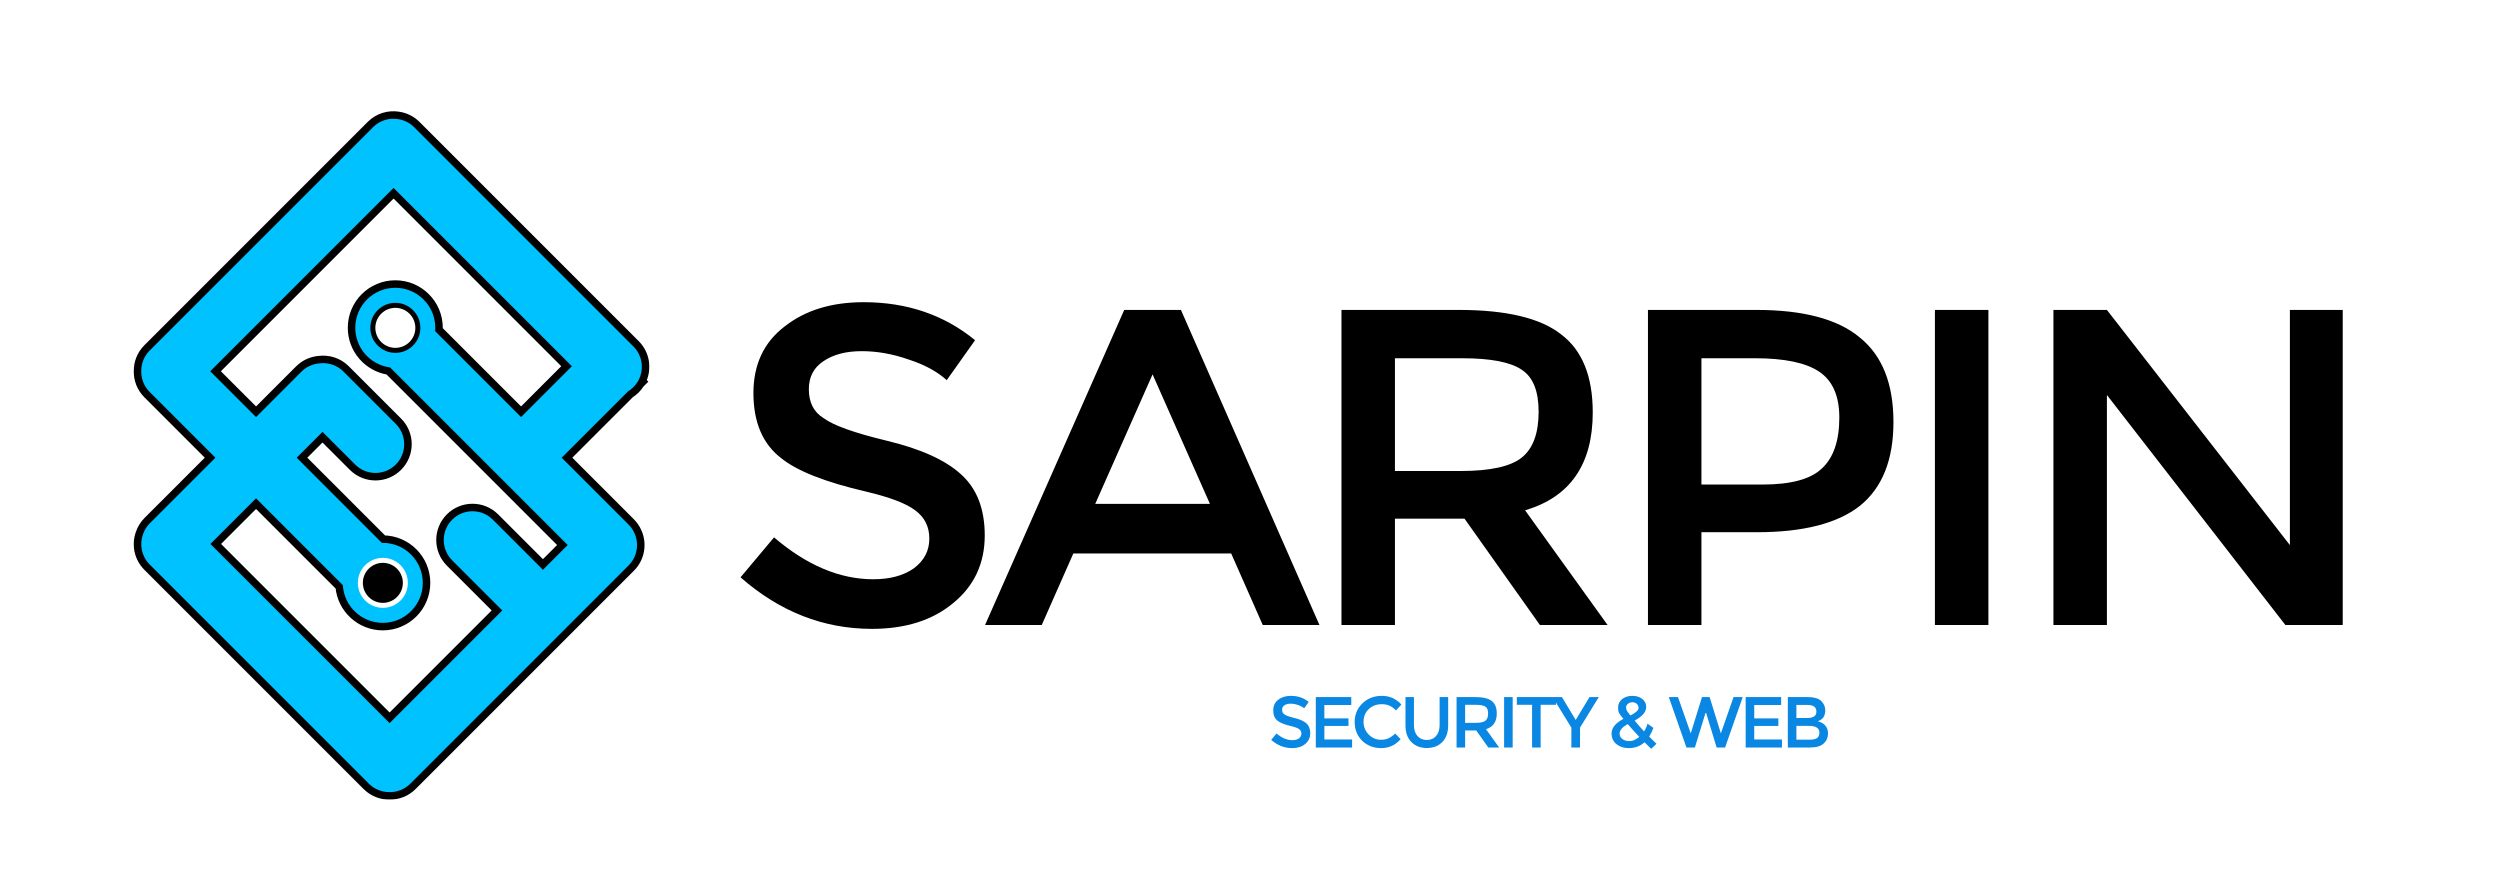 <svg width="1000" height="350" viewBox="0 0 1000 350" fill="none" xmlns="http://www.w3.org/2000/svg">
<g filter="url(#filter0_d_37_66)">
<path d="M321.536 150.67C321.536 155.997 323.512 159.863 327.464 162.268C331.416 165.189 339.835 168.196 352.722 171.289C366.296 174.553 376.175 179.021 382.361 184.691C388.718 190.361 391.897 198.522 391.897 209.175C391.897 220.344 387.687 229.364 379.268 236.237C371.021 243.11 360.196 246.546 346.794 246.546C327.378 246.546 309.852 239.674 294.216 225.928L307.619 209.948C320.677 221.117 333.907 226.701 347.309 226.701C354.01 226.701 359.423 225.241 363.546 222.32C367.67 219.227 369.732 215.275 369.732 210.464C369.732 205.653 367.842 201.873 364.062 199.124C360.454 196.375 353.924 193.883 344.474 191.649C328.151 187.869 316.811 183.402 310.454 178.247C303.065 172.577 299.371 163.9 299.371 152.216C299.371 140.876 303.495 132.027 311.742 125.67C319.99 119.141 330.557 115.876 343.443 115.876C360.797 115.876 375.66 120.945 388.031 131.082L376.691 147.062C372.911 143.625 367.842 140.876 361.485 138.814C355.127 136.581 348.856 135.464 342.67 135.464C336.313 135.464 331.158 136.838 327.206 139.588C323.426 142.165 321.536 145.859 321.536 150.67ZM427.329 216.392L414.7 245H392.02L447.69 118.969H470.37L525.782 245H503.102L490.473 216.392H427.329ZM481.968 196.546L459.03 144.742L436.092 196.546H481.968ZM608.038 199.124L641.028 245H613.966L583.811 202.474H555.976V245H534.584V118.969H581.492C600.564 118.969 614.224 122.234 622.471 128.763C630.89 135.12 635.1 145.515 635.1 159.948C635.1 180.739 626.079 193.797 608.038 199.124ZM582.265 183.402C594.12 183.402 602.282 181.598 606.749 177.99C611.217 174.381 613.45 168.282 613.45 159.691C613.45 151.443 611.217 145.859 606.749 142.938C602.282 139.845 594.292 138.299 582.78 138.299H555.976V183.402H582.265ZM700.481 118.969C719.381 118.969 733.213 122.663 741.976 130.052C750.911 137.268 755.378 148.522 755.378 163.814C755.378 178.935 750.911 190.103 741.976 197.32C733.041 204.364 719.295 207.887 700.739 207.887H678.574V245H657.182V118.969H700.481ZM703.058 188.814C714.399 188.814 722.302 186.667 726.77 182.371C731.409 178.076 733.728 171.289 733.728 162.01C733.728 153.419 731.065 147.32 725.739 143.711C720.412 140.103 711.821 138.299 699.966 138.299H678.574V188.814H703.058ZM771.967 118.969H793.359V245H771.967V118.969ZM913.957 118.969H935.091V245H912.153L840.761 152.99V245H819.37V118.969H840.761L913.957 213.041V118.969Z" fill="black"/>
</g>
<g filter="url(#filter1_d_37_66)">
<mask id="path-2-outside-1_37_66" maskUnits="userSpaceOnUse" x="53" y="37" width="207" height="276" fill="black">
<rect fill="white" x="53" y="37" width="207" height="276"/>
<path fill-rule="evenodd" clip-rule="evenodd" d="M102.416 157.696L86.225 141.506L157.434 70.298L226.624 139.488L208.416 157.696L175.599 124.879C175.61 124.626 175.615 124.371 175.615 124.115C175.615 114.45 167.78 106.615 158.115 106.615C148.45 106.615 140.615 114.45 140.615 124.115C140.615 132.838 146.998 140.071 155.347 141.398L224.956 211.006L217.173 218.789L198.192 199.808C193.116 194.731 184.884 194.731 179.808 199.808C174.731 204.884 174.731 213.116 179.808 218.192L198.789 237.173L155.841 280.121L86.3 210.581L102.416 194.466L135.687 227.737C136.49 236.656 143.986 243.646 153.115 243.646C162.78 243.646 170.615 235.811 170.615 226.146C170.615 216.566 162.916 208.783 153.368 208.648L120.801 176.081L129 167.881L140.99 179.871C146.067 184.948 154.298 184.948 159.375 179.871C164.452 174.794 164.452 166.563 159.375 161.486L138.45 140.562C135.478 137.589 131.424 136.357 127.555 136.866C124.612 137.12 121.739 138.373 119.487 140.625L102.416 157.696ZM155.84 311.346C152.46 311.387 149.068 310.118 146.489 307.539L58.808 219.858C55.14 216.19 54.122 210.876 55.754 206.294C56.371 204.438 57.419 202.693 58.896 201.216L84.031 176.081L58.808 150.858C56.228 148.279 54.96 144.886 55.001 141.505C54.96 138.126 56.229 134.733 58.808 132.154L148.154 42.808C151.219 39.743 155.433 38.528 159.408 39.164C162.092 39.549 164.679 40.774 166.744 42.839L254.426 130.52C258.446 134.541 259.283 140.54 256.935 145.384L257.216 145.665L256.229 146.652C255.724 147.452 255.123 148.208 254.426 148.905C253.729 149.602 252.973 150.203 252.173 150.708L226.801 176.081L252.459 201.739C253.575 202.855 254.445 204.124 255.071 205.478C257.35 210.301 256.495 216.237 252.506 220.225L165.192 307.539C162.613 310.118 159.22 311.387 155.84 311.346Z"/>
</mask>
<path fill-rule="evenodd" clip-rule="evenodd" d="M102.416 157.696L86.225 141.506L157.434 70.298L226.624 139.488L208.416 157.696L175.599 124.879C175.61 124.626 175.615 124.371 175.615 124.115C175.615 114.45 167.78 106.615 158.115 106.615C148.45 106.615 140.615 114.45 140.615 124.115C140.615 132.838 146.998 140.071 155.347 141.398L224.956 211.006L217.173 218.789L198.192 199.808C193.116 194.731 184.884 194.731 179.808 199.808C174.731 204.884 174.731 213.116 179.808 218.192L198.789 237.173L155.841 280.121L86.3 210.581L102.416 194.466L135.687 227.737C136.49 236.656 143.986 243.646 153.115 243.646C162.78 243.646 170.615 235.811 170.615 226.146C170.615 216.566 162.916 208.783 153.368 208.648L120.801 176.081L129 167.881L140.99 179.871C146.067 184.948 154.298 184.948 159.375 179.871C164.452 174.794 164.452 166.563 159.375 161.486L138.45 140.562C135.478 137.589 131.424 136.357 127.555 136.866C124.612 137.12 121.739 138.373 119.487 140.625L102.416 157.696ZM155.84 311.346C152.46 311.387 149.068 310.118 146.489 307.539L58.808 219.858C55.14 216.19 54.122 210.876 55.754 206.294C56.371 204.438 57.419 202.693 58.896 201.216L84.031 176.081L58.808 150.858C56.228 148.279 54.96 144.886 55.001 141.505C54.96 138.126 56.229 134.733 58.808 132.154L148.154 42.808C151.219 39.743 155.433 38.528 159.408 39.164C162.092 39.549 164.679 40.774 166.744 42.839L254.426 130.52C258.446 134.541 259.283 140.54 256.935 145.384L257.216 145.665L256.229 146.652C255.724 147.452 255.123 148.208 254.426 148.905C253.729 149.602 252.973 150.203 252.173 150.708L226.801 176.081L252.459 201.739C253.575 202.855 254.445 204.124 255.071 205.478C257.35 210.301 256.495 216.237 252.506 220.225L165.192 307.539C162.613 310.118 159.22 311.387 155.84 311.346Z" fill="#00C2FF"/>
<path d="M86.225 141.506L85.165 140.445L84.104 141.506L85.165 142.567L86.225 141.506ZM102.416 157.696L101.355 158.757L102.416 159.818L103.476 158.757L102.416 157.696ZM157.434 70.298L158.494 69.237L157.434 68.176L156.373 69.237L157.434 70.298ZM226.624 139.488L227.685 140.549L228.745 139.488L227.685 138.427L226.624 139.488ZM208.416 157.696L207.355 158.757L208.416 159.818L209.476 158.757L208.416 157.696ZM175.599 124.879L174.1 124.815L174.072 125.474L174.538 125.94L175.599 124.879ZM155.347 141.398L156.408 140.337L156.064 139.993L155.583 139.916L155.347 141.398ZM224.956 211.006L226.017 212.067L227.077 211.006L226.017 209.945L224.956 211.006ZM217.173 218.789L216.113 219.849L217.173 220.91L218.234 219.849L217.173 218.789ZM198.192 199.808L197.132 200.868H197.132L198.192 199.808ZM179.808 199.808L180.868 200.868L179.808 199.808ZM179.808 218.192L180.868 217.132L179.808 218.192ZM198.789 237.173L199.849 238.234L200.91 237.173L199.849 236.113L198.789 237.173ZM155.841 280.121L154.78 281.182L155.841 282.243L156.901 281.182L155.841 280.121ZM86.3 210.581L85.24 209.52L84.179 210.581L85.24 211.642L86.3 210.581ZM102.416 194.466L103.476 193.405L102.416 192.345L101.355 193.405L102.416 194.466ZM135.687 227.737L137.18 227.602L137.132 227.061L136.747 226.676L135.687 227.737ZM153.368 208.648L152.307 209.709L152.737 210.139L153.346 210.148L153.368 208.648ZM120.801 176.081L119.74 175.02L118.679 176.081L119.74 177.142L120.801 176.081ZM129 167.881L130.061 166.821L129 165.76L127.94 166.821L129 167.881ZM140.99 179.871L139.929 180.932L140.99 179.871ZM159.375 179.871L160.436 180.932L159.375 179.871ZM159.375 161.486L158.314 162.547L159.375 161.486ZM138.45 140.562L139.511 139.501L138.45 140.562ZM127.555 136.866L127.684 138.36L127.717 138.357L127.751 138.353L127.555 136.866ZM146.489 307.539L145.428 308.6L146.489 307.539ZM155.84 311.346L155.858 309.846L155.84 309.846L155.821 309.846L155.84 311.346ZM58.808 219.858L57.747 220.918H57.747L58.808 219.858ZM55.754 206.294L57.167 206.798L57.172 206.783L57.177 206.768L55.754 206.294ZM58.896 201.216L59.957 202.277L59.957 202.277L58.896 201.216ZM84.031 176.081L85.092 177.142L86.152 176.081L85.092 175.02L84.031 176.081ZM58.808 150.858L59.868 149.797H59.868L58.808 150.858ZM55.001 141.505L56.501 141.524L56.501 141.506L56.501 141.487L55.001 141.505ZM58.808 132.154L57.747 131.094H57.747L58.808 132.154ZM148.154 42.808L147.094 41.747V41.747L148.154 42.808ZM159.408 39.164L159.172 40.645L159.183 40.647L159.195 40.648L159.408 39.164ZM166.744 42.839L165.684 43.899V43.899L166.744 42.839ZM254.426 130.52L255.486 129.459H255.486L254.426 130.52ZM256.935 145.384L255.585 144.73L255.12 145.69L255.874 146.445L256.935 145.384ZM257.216 145.665L258.277 146.726L259.338 145.665L258.277 144.605L257.216 145.665ZM256.229 146.652L255.169 145.592L255.051 145.71L254.961 145.851L256.229 146.652ZM254.426 148.905L253.365 147.844L253.365 147.844L254.426 148.905ZM252.173 150.708L251.371 149.441L251.23 149.53L251.113 149.648L252.173 150.708ZM226.801 176.081L225.74 175.02L224.679 176.081L225.74 177.142L226.801 176.081ZM255.071 205.478L253.709 206.107L253.714 206.118L255.071 205.478ZM252.506 220.225L251.445 219.165V219.165L252.506 220.225ZM165.192 307.539L164.132 306.478L165.192 307.539ZM85.165 142.567L101.355 158.757L103.476 156.636L87.286 140.445L85.165 142.567ZM156.373 69.237L85.165 140.445L87.286 142.567L158.494 71.358L156.373 69.237ZM227.685 138.427L158.494 69.237L156.373 71.358L225.563 140.549L227.685 138.427ZM209.476 158.757L227.685 140.549L225.563 138.427L207.355 156.636L209.476 158.757ZM174.538 125.94L207.355 158.757L209.476 156.636L176.66 123.819L174.538 125.94ZM174.115 124.115C174.115 124.35 174.11 124.583 174.1 124.815L177.097 124.944C177.109 124.669 177.115 124.393 177.115 124.115H174.115ZM158.115 108.115C166.952 108.115 174.115 115.279 174.115 124.115H177.115C177.115 113.622 168.609 105.115 158.115 105.115V108.115ZM142.115 124.115C142.115 115.279 149.279 108.115 158.115 108.115V105.115C147.622 105.115 139.115 113.622 139.115 124.115H142.115ZM155.583 139.916C147.95 138.703 142.115 132.089 142.115 124.115H139.115C139.115 133.588 146.045 141.438 155.112 142.879L155.583 139.916ZM226.017 209.945L156.408 140.337L154.287 142.458L223.895 212.067L226.017 209.945ZM218.234 219.849L226.017 212.067L223.895 209.945L216.113 217.728L218.234 219.849ZM197.132 200.868L216.113 219.849L218.234 217.728L199.253 198.747L197.132 200.868ZM180.868 200.868C185.359 196.377 192.641 196.377 197.132 200.868L199.253 198.747C193.59 193.084 184.41 193.084 178.747 198.747L180.868 200.868ZM180.868 217.132C176.377 212.641 176.377 205.359 180.868 200.868L178.747 198.747C173.084 204.41 173.084 213.59 178.747 219.253L180.868 217.132ZM199.849 236.113L180.868 217.132L178.747 219.253L197.728 238.234L199.849 236.113ZM156.901 281.182L199.849 238.234L197.728 236.113L154.78 279.061L156.901 281.182ZM85.24 211.642L154.78 281.182L156.901 279.061L87.361 209.52L85.24 211.642ZM101.355 193.405L85.24 209.52L87.361 211.642L103.476 195.527L101.355 193.405ZM136.747 226.676L103.476 193.405L101.355 195.527L134.626 228.797L136.747 226.676ZM153.115 242.146C144.77 242.146 137.915 235.756 137.18 227.602L134.193 227.871C135.065 237.557 143.203 245.146 153.115 245.146V242.146ZM169.115 226.146C169.115 234.983 161.952 242.146 153.115 242.146V245.146C163.609 245.146 172.115 236.64 172.115 226.146H169.115ZM153.346 210.148C162.076 210.271 169.115 217.387 169.115 226.146H172.115C172.115 215.744 163.756 207.295 153.389 207.148L153.346 210.148ZM119.74 177.142L152.307 209.709L154.428 207.587L121.861 175.02L119.74 177.142ZM127.94 166.821L119.74 175.02L121.861 177.142L130.061 168.942L127.94 166.821ZM142.051 178.811L130.061 166.821L127.94 168.942L139.929 180.932L142.051 178.811ZM158.314 178.811C153.823 183.302 146.542 183.302 142.051 178.811L139.929 180.932C145.592 186.594 154.773 186.594 160.436 180.932L158.314 178.811ZM158.314 162.547C162.805 167.038 162.805 174.32 158.314 178.811L160.436 180.932C166.098 175.269 166.098 166.088 160.436 160.426L158.314 162.547ZM137.39 141.623L158.314 162.547L160.436 160.426L139.511 139.501L137.39 141.623ZM127.751 138.353C131.177 137.903 134.761 138.994 137.39 141.623L139.511 139.501C136.195 136.185 131.671 134.812 127.36 135.378L127.751 138.353ZM120.548 141.685C122.541 139.692 125.08 138.585 127.684 138.36L127.426 135.371C124.145 135.654 120.938 137.053 118.427 139.564L120.548 141.685ZM103.476 158.757L120.548 141.685L118.427 139.564L101.355 156.636L103.476 158.757ZM145.428 308.6C148.304 311.476 152.091 312.891 155.858 312.846L155.821 309.846C152.829 309.882 149.831 308.76 147.55 306.478L145.428 308.6ZM57.747 220.918L145.428 308.6L147.55 306.478L59.868 218.797L57.747 220.918ZM54.341 205.791C52.522 210.898 53.654 216.826 57.747 220.918L59.868 218.797C56.625 215.554 55.722 210.854 57.167 206.798L54.341 205.791ZM57.836 200.155C56.189 201.801 55.02 203.748 54.33 205.821L57.177 206.768C57.723 205.128 58.648 203.585 59.957 202.277L57.836 200.155ZM82.97 175.02L57.836 200.155L59.957 202.277L85.092 177.142L82.97 175.02ZM57.747 151.918L82.97 177.142L85.092 175.02L59.868 149.797L57.747 151.918ZM53.501 141.487C53.455 145.255 54.87 149.042 57.747 151.918L59.868 149.797C57.587 147.515 56.464 144.516 56.501 141.524L53.501 141.487ZM57.747 131.094C54.871 133.97 53.455 137.757 53.501 141.524L56.501 141.487C56.465 138.495 57.587 135.496 59.868 133.215L57.747 131.094ZM147.094 41.747L57.747 131.094L59.868 133.215L149.215 43.868L147.094 41.747ZM159.645 37.682C155.215 36.975 150.512 38.328 147.094 41.747L149.215 43.868C151.925 41.158 155.65 40.082 159.172 40.645L159.645 37.682ZM167.805 41.778C165.503 39.476 162.615 38.108 159.621 37.679L159.195 40.648C161.57 40.989 163.856 42.071 165.684 43.899L167.805 41.778ZM255.486 129.459L167.805 41.778L165.684 43.899L253.365 131.581L255.486 129.459ZM258.285 146.038C260.903 140.637 259.973 133.946 255.486 129.459L253.365 131.581C256.92 135.136 257.663 140.443 255.585 144.73L258.285 146.038ZM258.277 144.605L257.995 144.323L255.874 146.445L256.156 146.726L258.277 144.605ZM257.29 147.713L258.277 146.726L256.156 144.605L255.169 145.592L257.29 147.713ZM255.486 149.965C256.262 149.19 256.933 148.346 257.497 147.454L254.961 145.851C254.515 146.557 253.983 147.226 253.365 147.844L255.486 149.965ZM252.975 151.976C253.867 151.412 254.711 150.741 255.486 149.965L253.365 147.844C252.747 148.462 252.078 148.994 251.371 149.441L252.975 151.976ZM227.861 177.142L253.234 151.769L251.113 149.648L225.74 175.02L227.861 177.142ZM253.519 200.679L227.861 175.02L225.74 177.142L251.398 202.8L253.519 200.679ZM256.432 204.849C255.734 203.337 254.762 201.921 253.519 200.679L251.398 202.8C252.387 203.789 253.157 204.911 253.709 206.107L256.432 204.849ZM253.567 221.286C258.017 216.836 258.968 210.215 256.427 204.837L253.714 206.118C255.731 210.387 254.972 215.638 251.445 219.165L253.567 221.286ZM166.253 308.6L253.567 221.286L251.445 219.165L164.132 306.478L166.253 308.6ZM155.821 312.846C159.589 312.892 163.376 311.476 166.253 308.6L164.132 306.478C161.85 308.76 158.851 309.883 155.858 309.846L155.821 312.846Z" fill="black" mask="url(#path-2-outside-1_37_66)"/>
<circle cx="153.142" cy="226.142" r="9" transform="rotate(-44.922 153.142 226.142)" fill="black" stroke="white" stroke-width="2"/>
<circle cx="158.142" cy="124.142" r="9" transform="rotate(-44.922 158.142 124.142)" fill="white" stroke="black" stroke-width="2"/>
</g>
<path d="M512.842 283.907C512.842 284.759 513.158 285.378 513.791 285.763C514.423 286.23 515.77 286.711 517.832 287.206C520.004 287.729 521.584 288.443 522.574 289.351C523.591 290.258 524.1 291.564 524.1 293.268C524.1 295.055 523.426 296.498 522.079 297.598C520.76 298.698 519.028 299.247 516.883 299.247C513.777 299.247 510.973 298.148 508.471 295.948L510.615 293.392C512.705 295.179 514.822 296.072 516.966 296.072C518.038 296.072 518.904 295.838 519.564 295.371C520.224 294.876 520.554 294.244 520.554 293.474C520.554 292.704 520.251 292.1 519.646 291.66C519.069 291.22 518.024 290.821 516.512 290.464C513.901 289.859 512.086 289.144 511.069 288.32C509.887 287.412 509.296 286.024 509.296 284.155C509.296 282.34 509.956 280.924 511.275 279.907C512.595 278.863 514.285 278.34 516.347 278.34C519.124 278.34 521.502 279.151 523.481 280.773L521.667 283.33C521.062 282.78 520.251 282.34 519.234 282.01C518.217 281.653 517.213 281.474 516.224 281.474C515.206 281.474 514.382 281.694 513.749 282.134C513.145 282.546 512.842 283.137 512.842 283.907ZM540.509 278.835V282.01H529.746V287.371H539.396V290.381H529.746V295.784H540.839V299H526.324V278.835H540.509ZM558.077 293.433L560.263 295.66C558.174 298.052 555.589 299.247 552.51 299.247C549.459 299.247 546.916 298.271 544.882 296.32C542.875 294.34 541.871 291.852 541.871 288.856C541.871 285.832 542.902 283.33 544.964 281.351C547.026 279.344 549.624 278.34 552.758 278.34C555.837 278.34 558.435 279.495 560.552 281.804L558.407 284.155C557.445 283.22 556.538 282.574 555.686 282.216C554.833 281.859 553.83 281.68 552.675 281.68C550.614 281.68 548.882 282.34 547.48 283.66C546.105 284.979 545.418 286.656 545.418 288.691C545.418 290.698 546.105 292.402 547.48 293.804C548.854 295.206 550.49 295.907 552.387 295.907C553.541 295.907 554.531 295.715 555.356 295.33C556.208 294.945 557.115 294.313 558.077 293.433ZM570.73 295.99C572.297 295.99 573.534 295.454 574.441 294.381C575.376 293.309 575.843 291.852 575.843 290.01V278.835H579.266V290.134C579.266 292.993 578.482 295.22 576.915 296.814C575.348 298.409 573.286 299.206 570.73 299.206C568.173 299.206 566.111 298.409 564.544 296.814C562.977 295.22 562.193 292.993 562.193 290.134V278.835H565.575V290.01C565.575 291.88 566.042 293.337 566.977 294.381C567.884 295.454 569.135 295.99 570.73 295.99ZM594.381 291.66L599.659 299H595.329L590.505 292.196H586.051V299H582.628V278.835H590.133C593.185 278.835 595.371 279.357 596.69 280.402C598.037 281.419 598.711 283.082 598.711 285.392C598.711 288.718 597.268 290.808 594.381 291.66ZM590.257 289.144C592.154 289.144 593.46 288.856 594.175 288.278C594.89 287.701 595.247 286.725 595.247 285.351C595.247 284.031 594.89 283.137 594.175 282.67C593.46 282.175 592.182 281.928 590.34 281.928H586.051V289.144H590.257ZM601.644 278.835H605.067V299H601.644V278.835ZM616.257 281.928V299H612.835V281.928H606.731V278.835H622.36V281.928H616.257ZM632.007 299H628.543V291.041L621.038 278.835H624.79L630.275 287.99L635.801 278.835H639.512L632.007 291.041V299ZM644.625 293.351C644.625 291.179 646.205 289.241 649.367 287.536C648.515 286.546 647.937 285.777 647.635 285.227C647.36 284.677 647.223 283.976 647.223 283.124C647.223 281.639 647.772 280.471 648.872 279.619C649.972 278.766 651.333 278.34 652.955 278.34C654.549 278.34 655.869 278.753 656.913 279.577C657.958 280.375 658.48 281.46 658.48 282.835C658.48 284.759 656.941 286.56 653.862 288.237C655.154 289.804 656.405 291.247 657.614 292.567C658.219 291.66 658.687 290.629 659.016 289.474L661.367 291.165C660.9 292.43 660.336 293.584 659.676 294.629C659.896 294.849 660.336 295.289 660.996 295.948C661.656 296.581 662.192 297.103 662.604 297.515L660.46 299.536L657.821 296.897C656.089 298.464 653.972 299.247 651.47 299.247C649.518 299.247 647.882 298.711 646.563 297.639C645.271 296.567 644.625 295.137 644.625 293.351ZM651.841 296.443C653.051 296.443 654.343 295.88 655.718 294.753C653.491 292.361 651.951 290.656 651.099 289.639C648.927 290.821 647.841 292.1 647.841 293.474C647.841 294.354 648.212 295.069 648.955 295.619C649.697 296.168 650.659 296.443 651.841 296.443ZM650.439 282.918C650.439 283.44 650.549 283.907 650.769 284.32C651.016 284.732 651.484 285.351 652.171 286.175C654.343 285.103 655.429 284.1 655.429 283.165C655.429 282.45 655.181 281.9 654.687 281.515C654.219 281.103 653.642 280.897 652.955 280.897C652.295 280.897 651.704 281.103 651.181 281.515C650.687 281.928 650.439 282.395 650.439 282.918ZM676.305 293.351L680.8 278.835H683.851L688.346 293.351L693.418 278.835H697.088L690.037 299H686.655L682.449 285.186H682.202L677.954 299H674.573L667.521 278.835H671.191L676.305 293.351ZM712.455 278.835V282.01H701.692V287.371H711.341V290.381H701.692V295.784H712.784V299H698.269V278.835H712.455ZM715.136 299V278.835H722.971C725.803 278.835 727.727 279.44 728.744 280.649C729.652 281.667 730.105 282.835 730.105 284.155C730.105 285.749 729.61 286.931 728.621 287.701C728.291 287.948 727.796 288.223 727.136 288.526C728.401 288.801 729.39 289.364 730.105 290.216C730.847 291.069 731.219 292.127 731.219 293.392C731.219 294.986 730.641 296.32 729.487 297.392C728.36 298.464 726.518 299 723.961 299H715.136ZM718.559 287.206H722.847C725.322 287.206 726.559 286.368 726.559 284.691C726.559 283.729 726.256 283.041 725.652 282.629C725.074 282.189 724.153 281.969 722.889 281.969H718.559V287.206ZM718.559 295.866H723.878C725.198 295.866 726.174 295.66 726.806 295.247C727.439 294.808 727.755 294.065 727.755 293.021C727.755 291.234 726.325 290.34 723.466 290.34H718.559V295.866Z" fill="#0987E3"/>
<defs>
<filter id="filter0_d_37_66" x="292.217" y="115.876" width="648.875" height="139.67" filterUnits="userSpaceOnUse" color-interpolation-filters="sRGB">
<feFlood flood-opacity="0" result="BackgroundImageFix"/>
<feColorMatrix in="SourceAlpha" type="matrix" values="0 0 0 0 0 0 0 0 0 0 0 0 0 0 0 0 0 0 127 0" result="hardAlpha"/>
<feOffset dx="2" dy="5"/>
<feGaussianBlur stdDeviation="2"/>
<feColorMatrix type="matrix" values="0 0 0 0 0 0 0 0 0 0 0 0 0 0 0 0 0 0 0.55 0"/>
<feBlend mode="normal" in2="BackgroundImageFix" result="effect1_dropShadow_37_66"/>
<feBlend mode="normal" in="SourceGraphic" in2="effect1_dropShadow_37_66" result="shape"/>
</filter>
<filter id="filter1_d_37_66" x="49.5" y="37.5" width="214.233" height="286.346" filterUnits="userSpaceOnUse" color-interpolation-filters="sRGB">
<feFlood flood-opacity="0" result="BackgroundImageFix"/>
<feColorMatrix in="SourceAlpha" type="matrix" values="0 0 0 0 0 0 0 0 0 0 0 0 0 0 0 0 0 0 127 0" result="hardAlpha"/>
<feOffset dy="7"/>
<feGaussianBlur stdDeviation="2"/>
<feComposite in2="hardAlpha" operator="out"/>
<feColorMatrix type="matrix" values="0 0 0 0 0 0 0 0 0 0 0 0 0 0 0 0 0 0 0.54 0"/>
<feBlend mode="normal" in2="BackgroundImageFix" result="effect1_dropShadow_37_66"/>
<feBlend mode="normal" in="SourceGraphic" in2="effect1_dropShadow_37_66" result="shape"/>
</filter>
</defs>
</svg>
